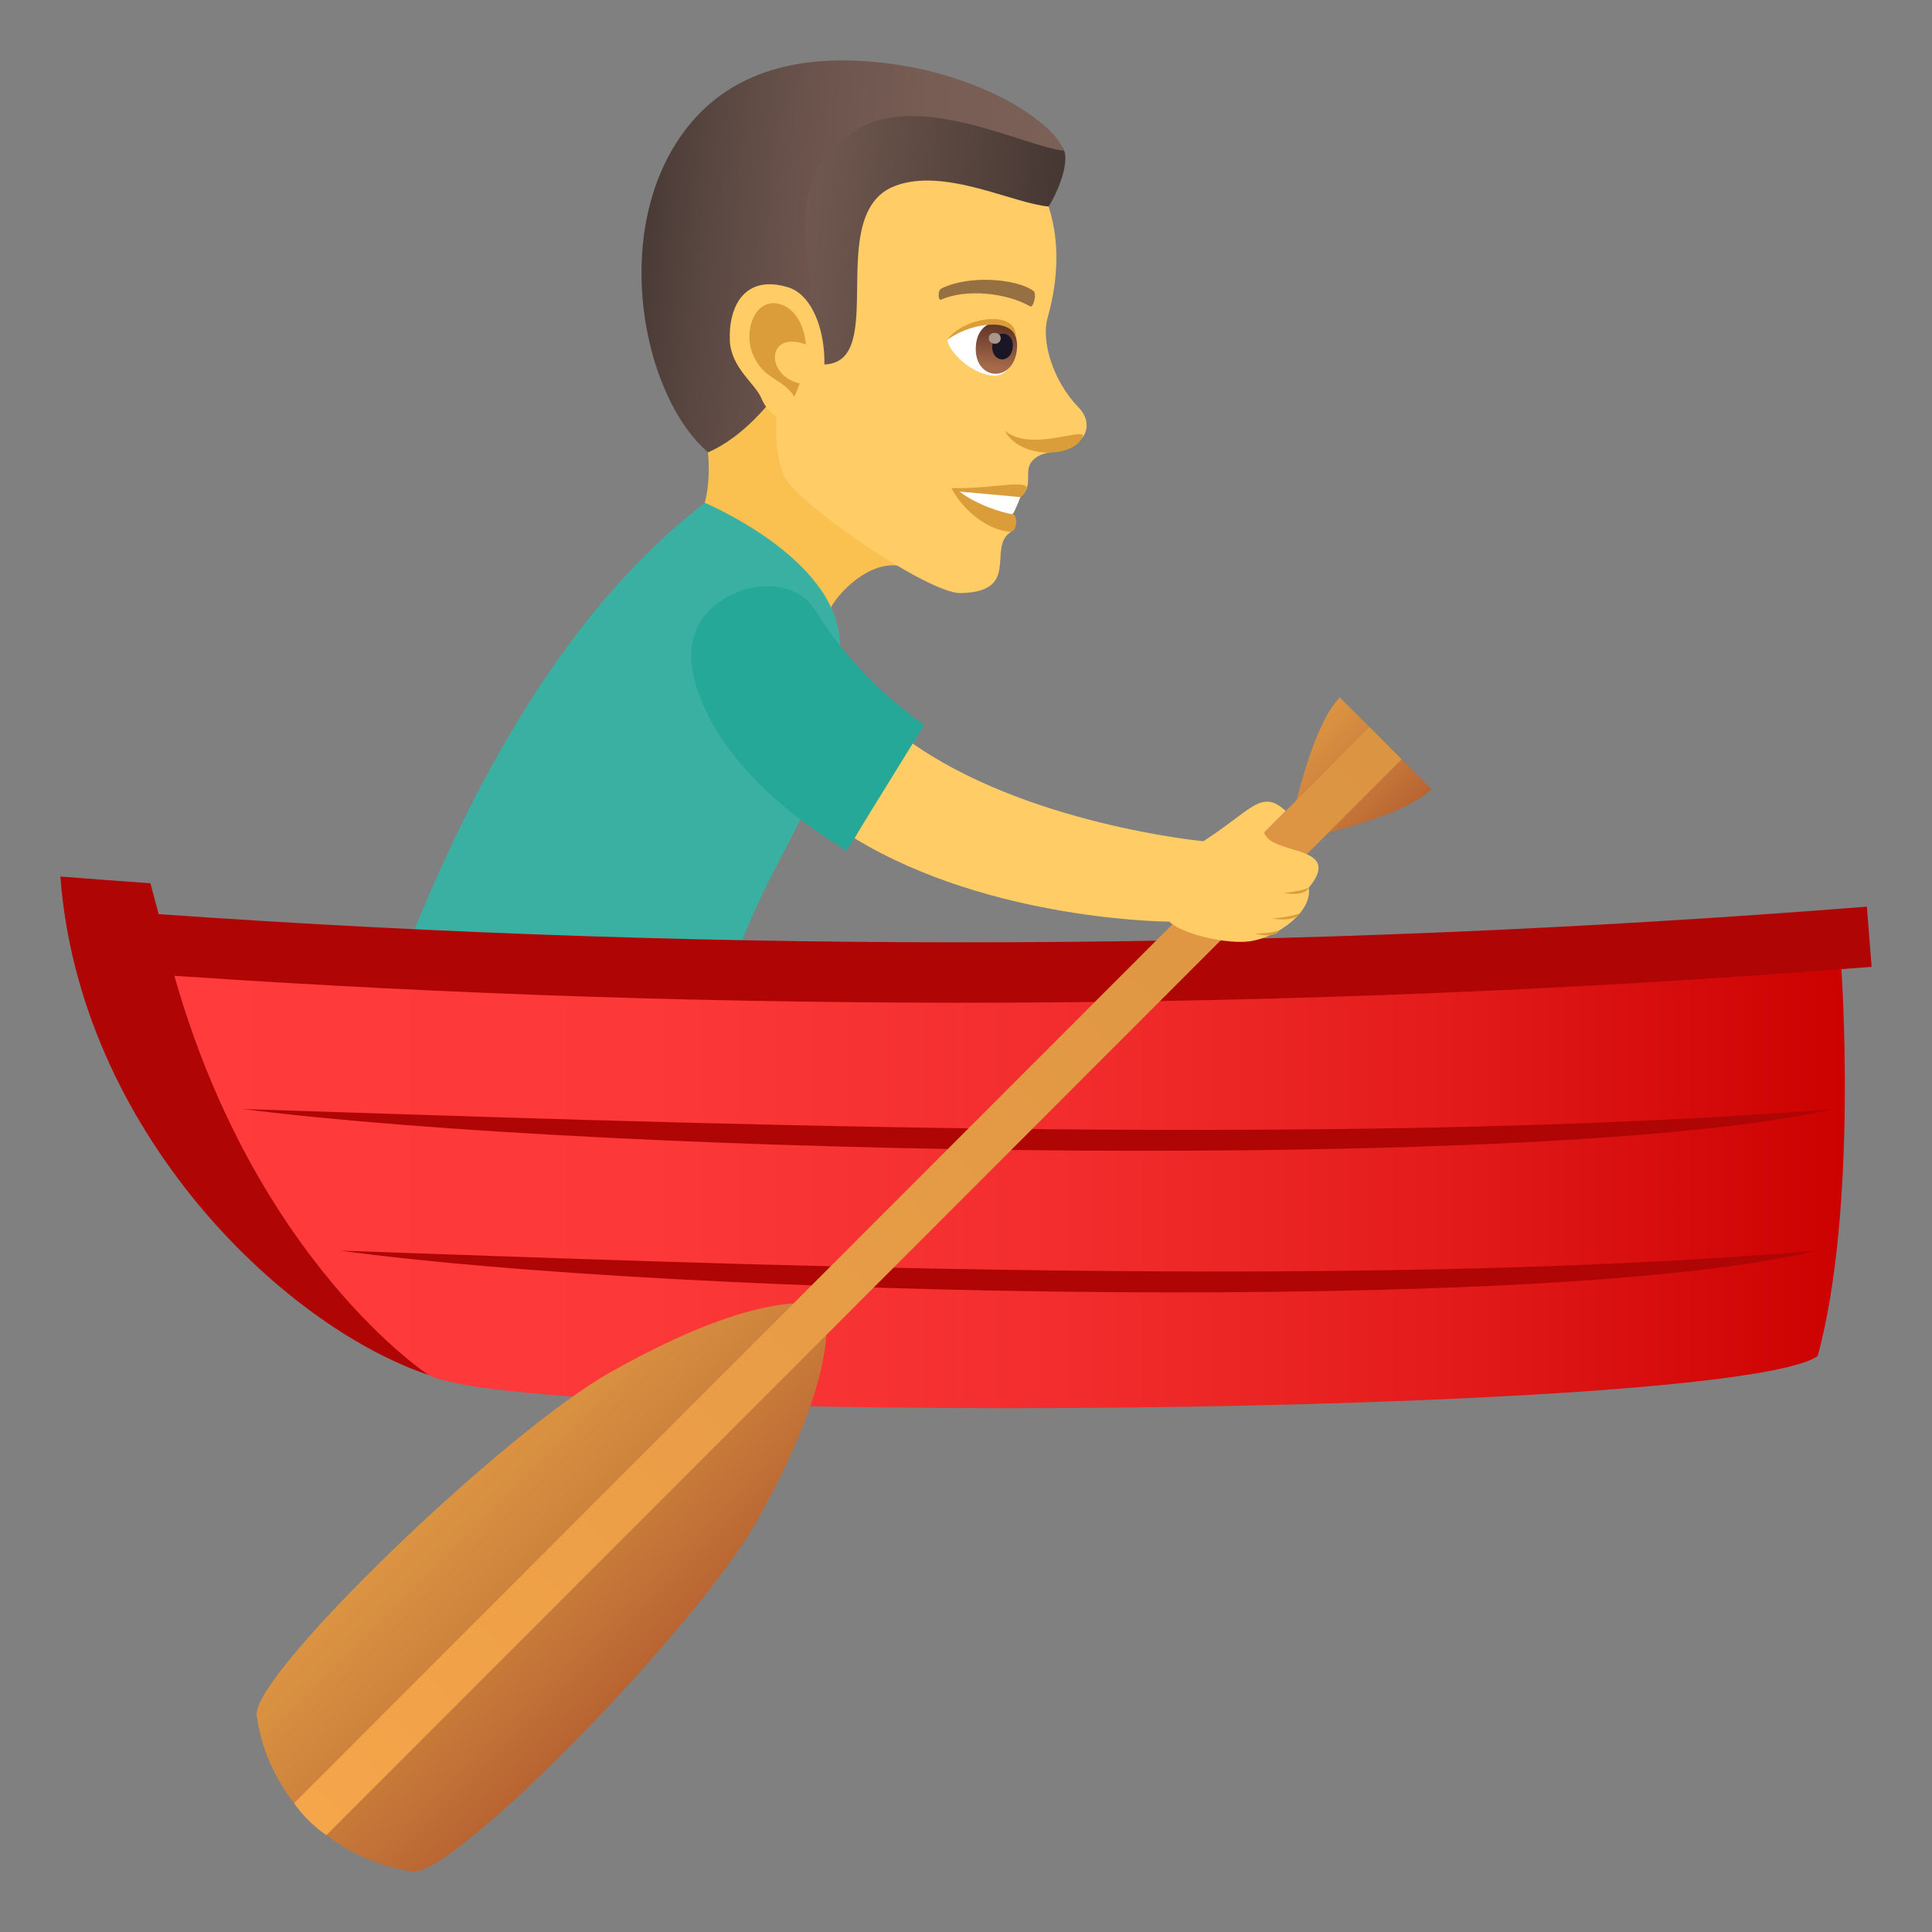 <?xml version="1.0" encoding="utf-8"?>
<!-- Generator: Adobe Illustrator 15.0.0, SVG Export Plug-In . SVG Version: 6.00 Build 0)  -->
<!DOCTYPE svg PUBLIC "-//W3C//DTD SVG 1.1//EN" "http://www.w3.org/Graphics/SVG/1.1/DTD/svg11.dtd">
<svg version="1.1" id="Layer_1" xmlns:x="http://ns.adobe.com/Extensibility/1.0/" xmlns:i="http://ns.adobe.com/AdobeIllustrator/10.0/" xmlns:graph="http://ns.adobe.com/Graphs/1.0/"
	 xmlns="http://www.w3.org/2000/svg" xmlns:xlink="http://www.w3.org/1999/xlink" xmlns:a="http://ns.adobe.com/AdobeSVGViewerExtensions/3.0/"
	 x="0px" y="0px" width="64px" height="64px" viewBox="0 0 64 64" enable-background="new 0 0 64 64" xml:space="preserve">
<rect x="0" y="0" width="64" height="64" fill="#808080" stroke="none"/>
<path fill="#FAC150" d="M30.256,18.914c-1.238-0.73-2.656,0.874-2.785,1.34c-0.421,1.534-5.149-1.262-4.337-2.994
	c0.707-1.506,0.107-3.434,0.107-3.434C24.146,13.409,27.789,8.114,30.256,18.914z"/>
<path fill="#FFCC66" d="M30.551,3.384c3.875,0.972,5.07,3.906,4.148,7.161c-0.207,0.736,0.16,2.058,1.039,2.963
	c0.32,0.329,0.318,0.729,0.125,0.979c-0.375,0.491-1.105,0.431-1.426,0.6c-0.719,0.375-0.08,0.913-0.637,1.38
	c-0.254,0.213-0.892-0.154-0.297,1.142c-0.834,0.504,0.354,2-1.682,2.037c-1.069,0.019-5.327-2.901-5.81-3.82
	c-0.507-0.967-0.221-2.646-0.221-2.646c-2.94-1.134-3.775-3.862-2.883-6.563C24.153,2.84,28.04,2.754,30.551,3.384z"/>
<path fill="#DB9D3A" d="M33.801,16.467c-0.389,0.194-0.258,0.564-0.258,0.564c0.176,0.015,0.17,0.606-0.094,0.583
	c-0.919-0.081-1.695-0.946-1.93-1.447C32.966,16.222,34.605,15.709,33.801,16.467z"/>
<path fill="#FFFFFF" d="M33.801,16.467c0,0-0.186,0.492-0.258,0.564c-0.289-0.025-1.21-0.315-1.755-0.747L33.801,16.467z"/>
<linearGradient id="SVGID_1_" gradientUnits="userSpaceOnUse" x1="-1695.812" y1="-56.129" x2="-1684.764" y2="-56.129" gradientTransform="matrix(-0.996 -0.087 -0.087 0.996 -1659.195 -83.882)">
	<stop  offset="0" style="stop-color:#473834"/>
	<stop  offset="0.056" style="stop-color:#4B3B36"/>
	<stop  offset="0.669" style="stop-color:#6D564D"/>
	<stop  offset="1" style="stop-color:#7A6056"/>
	<a:midPointStop  offset="0" style="stop-color:#473834"/>
	<a:midPointStop  offset="0.43" style="stop-color:#473834"/>
	<a:midPointStop  offset="1" style="stop-color:#7A6056"/>
</linearGradient>
<path fill="url(#SVGID_1_)" d="M24.465,4.685c3.162-3.961,10.354-0.766,10.787,0.309c0.154,0.388-0.158,1.284-0.516,1.847
	c-1.18-0.103-3.429-1.292-5.064-0.691c-2.422,0.891-0.195,5.854-2.364,5.923C26.967,12.082,23.089,6.674,24.465,4.685z"/>
<linearGradient id="SVGID_2_" gradientUnits="userSpaceOnUse" x1="-1695.745" y1="-54.846" x2="-1682.112" y2="-54.846" gradientTransform="matrix(-0.996 -0.087 -0.087 0.996 -1659.195 -83.882)">
	<stop  offset="0" style="stop-color:#7A6056"/>
	<stop  offset="0.312" style="stop-color:#775D54"/>
	<stop  offset="0.569" style="stop-color:#6D554D"/>
	<stop  offset="0.805" style="stop-color:#5B4842"/>
	<stop  offset="1" style="stop-color:#473834"/>
	<a:midPointStop  offset="0" style="stop-color:#7A6056"/>
	<a:midPointStop  offset="0.746" style="stop-color:#7A6056"/>
	<a:midPointStop  offset="1" style="stop-color:#473834"/>
</linearGradient>
<path fill="url(#SVGID_2_)" d="M22.597,4.446c0.918-1.281,2.673-2.728,6.343-2.398c3.313,0.296,5.878,1.871,6.312,2.945
	c-1.217-0.106-4.777-1.982-6.834-0.708c-3.202,1.984-0.849,5.267-1.726,7.123c-1.371,2.906-3.239,3.575-3.239,3.575
	C21.292,13.115,20.222,7.765,22.597,4.446z"/>
<path fill="#DB9D3A" d="M35.855,14.491c-0.336,0.7-2.09,0.705-2.57-0.225C34.145,15.01,36.051,14.083,35.855,14.491z"/>
<path fill="#FFCC66" d="M26.098,9.514c1.44,0.433,1.607,3.788,0.445,4.41c-0.162,0.088-0.972,0.107-1.327-0.742
	c-0.196-0.47-0.999-1.001-1.039-1.893C24.126,10.147,24.667,9.085,26.098,9.514z"/>
<path id="Path_291_" fill="#DB9D3A" d="M25.967,10.123c0.361,0.16,0.675,0.621,0.725,1.286c-1.29-0.474-1.36,1.017-0.201,1.296
	c-0.051,0.14-0.107,0.284-0.18,0.432c-0.415-0.639-1.045-0.555-1.39-1.447C24.61,10.884,25.071,9.727,25.967,10.123z"/>
<path fill="#FFFFFF" d="M31.391,11.255c-0.039,0.21,0.564,1.033,1.412,1.179c0.482,0.084,0.689-0.278,0.833-0.674
	C33.881,10.157,31.935,10.564,31.391,11.255z"/>
<linearGradient id="Path_1_" gradientUnits="userSpaceOnUse" x1="-1694.076" y1="-51.584" x2="-1694.076" y2="-53.289" gradientTransform="matrix(-0.996 -0.087 -0.087 0.996 -1659.195 -83.882)">
	<stop  offset="0" style="stop-color:#A6694A"/>
	<stop  offset="1" style="stop-color:#4F2A1E"/>
	<a:midPointStop  offset="0" style="stop-color:#A6694A"/>
	<a:midPointStop  offset="0.5" style="stop-color:#A6694A"/>
	<a:midPointStop  offset="1" style="stop-color:#4F2A1E"/>
</linearGradient>
<path id="Path_290_" fill="url(#Path_1_)" d="M33.688,11.559c-0.104,1.173-1.462,1.054-1.36-0.119
	C32.423,10.348,33.783,10.467,33.688,11.559z"/>
<path id="Path_289_" fill="#1A1626" d="M33.549,11.494c-0.051,0.587-0.728,0.527-0.677-0.06
	C32.918,10.888,33.598,10.948,33.549,11.494z"/>
<path id="Path_288_" fill="#AB968C" d="M33.15,11.219c-0.021,0.246-0.416,0.211-0.394-0.034
	C32.777,10.954,33.17,10.989,33.15,11.219z"/>
<path fill="#DB9D3A" d="M31.391,11.255c0.43-0.701,2.298-1.075,2.259-0.081C33.453,10.487,32.071,10.733,31.391,11.255z"/>
<path id="Path_287_" fill="#966F42" d="M31.188,9.556c0.882-0.448,2.484-0.334,3.046,0.082c0.123,0.082-0.004,0.568-0.107,0.512
	c-0.797-0.459-2.136-0.586-2.949-0.225C31.068,9.97,31.057,9.617,31.188,9.556z"/>
<path fill="#3AB0A2" d="M12.018,35.383c0,0,8.24,2.054,11.598,1.32c-0.03-7.667,4.616-9.248,4.2-15.505
	c-0.184-2.753-4.469-4.54-4.469-4.54C17.909,20.848,14.477,28.145,12.018,35.383z"/>
<path fill="#B00505" d="M14.194,45.546c16.107-3.523,31.735-8.035,46.804-13.441c0.332-0.025,0.666-0.051,1.002-0.078
	c-0.053-0.665-0.105-1.329-0.158-1.993c-18.832,1.489-37.745,1.571-56.587,0.248c-0.09-0.34-0.181-0.682-0.271-1.022
	C3.99,29.189,2.994,29.114,2,29.036C2.63,37.442,9.344,43.916,14.194,45.546z"/>
<linearGradient id="SVGID_3_" gradientUnits="userSpaceOnUse" x1="5.776" y1="39.377" x2="61.113" y2="39.377">
	<stop  offset="0" style="stop-color:#FF3B3B"/>
	<stop  offset="0.282" style="stop-color:#FC3838"/>
	<stop  offset="0.528" style="stop-color:#F32D2D"/>
	<stop  offset="0.762" style="stop-color:#E31B1B"/>
	<stop  offset="0.987" style="stop-color:#CD0302"/>
	<stop  offset="1" style="stop-color:#CC0100"/>
	<a:midPointStop  offset="0" style="stop-color:#FF3B3B"/>
	<a:midPointStop  offset="0.733" style="stop-color:#FF3B3B"/>
	<a:midPointStop  offset="1" style="stop-color:#CC0100"/>
</linearGradient>
<path fill="url(#SVGID_3_)" d="M14.194,45.546c3.267,1.701,43.046,1.389,46.019-0.622c1.344-4.949,0.785-12.819,0.785-12.819
	c-18.381,1.406-36.835,1.478-55.222,0.219C8.463,41.802,14.2,45.554,14.194,45.546z"/>
<path fill="#B00505" d="M60.746,36.738c-9.363,2.13-40.604,1.536-52.703,0C20.959,37.149,44.084,38.063,60.746,36.738z"/>
<path fill="#B00505" d="M60.176,41.429c-8.688,2.13-37.673,1.535-48.896,0C23.262,41.839,44.717,42.753,60.176,41.429z"/>
<linearGradient id="SVGID_4_" gradientUnits="userSpaceOnUse" x1="38.723" y1="290.638" x2="47.478" y2="290.638" gradientTransform="matrix(0.707 0.707 -0.707 0.707 193.792 -184.212)">
	<stop  offset="0" style="stop-color:#DB9442"/>
	<stop  offset="0.395" style="stop-color:#CF843D"/>
	<stop  offset="1" style="stop-color:#B86432"/>
	<a:midPointStop  offset="0" style="stop-color:#DB9442"/>
	<a:midPointStop  offset="0.558" style="stop-color:#DB9442"/>
	<a:midPointStop  offset="1" style="stop-color:#B86432"/>
</linearGradient>
<path fill="url(#SVGID_4_)" d="M20.201,45.468C16.65,47.473,8.316,55.507,8.503,56.832c0.379,2.69,2.504,4.775,5.163,5.165
	c1.34,0.195,9.422-8.064,11.423-11.641c2.996-5.362,2.193-7.089,2.193-7.089S25.515,42.464,20.201,45.468z"/>
<linearGradient id="SVGID_5_" gradientUnits="userSpaceOnUse" x1="40.945" y1="254.549" x2="45.238" y2="254.549" gradientTransform="matrix(0.707 0.707 -0.707 0.707 193.792 -184.212)">
	<stop  offset="0" style="stop-color:#DB9442"/>
	<stop  offset="0.395" style="stop-color:#CF843D"/>
	<stop  offset="1" style="stop-color:#B86432"/>
	<a:midPointStop  offset="0" style="stop-color:#DB9442"/>
	<a:midPointStop  offset="0.558" style="stop-color:#DB9442"/>
	<a:midPointStop  offset="1" style="stop-color:#B86432"/>
</linearGradient>
<path fill="url(#SVGID_5_)" d="M47.418,26.14l-3.035-3.037c-1.055,1.057-1.74,4.778-1.74,4.778S46.361,27.199,47.418,26.14z"/>
<linearGradient id="SVGID_6_" gradientUnits="userSpaceOnUse" x1="43.097" y1="302.706" x2="43.097" y2="252.245" gradientTransform="matrix(0.707 0.707 -0.707 0.707 193.792 -184.212)">
	<stop  offset="0" style="stop-color:#F5A54A"/>
	<stop  offset="0.34" style="stop-color:#EB9E47"/>
	<stop  offset="1" style="stop-color:#DB9442"/>
	<a:midPointStop  offset="0" style="stop-color:#F5A54A"/>
	<a:midPointStop  offset="0.442" style="stop-color:#F5A54A"/>
	<a:midPointStop  offset="1" style="stop-color:#DB9442"/>
</linearGradient>
<path fill="url(#SVGID_6_)" d="M10.813,60.791c0,0-0.595-0.369-1.072-1.059l35.626-35.645l1.064,1.067L10.813,60.791z"/>
<path fill="#FFCC66" d="M41.877,27.576l0.711-0.711c-0.805-0.756-1.139-0.012-2.725,1.002c0,0-5.906-0.559-9.75-3.322l-1.803,3.224
	c4.5,2.745,10.423,2.761,10.423,2.761c0.475,0.443,1.969,0.758,2.676,0.65c0.973-0.148,2.076-1.018,1.943-1.769
	C44.547,27.953,42.098,28.357,41.877,27.576z"/>
<path fill="#DB9D3A" d="M42.533,29.579c0,0,0.656,0.141,0.82-0.167C43.064,29.532,42.533,29.579,42.533,29.579z"/>
<path fill="#DB9D3A" d="M42.143,30.429c0,0,0.752,0.132,0.916-0.174C42.77,30.374,42.143,30.429,42.143,30.429z"/>
<path fill="#DB9D3A" d="M41.566,30.925c0,0,0.662,0.193,0.826-0.112C42.104,30.931,41.566,30.925,41.566,30.925z"/>
<path fill="#25A898" d="M27.024,20.239c-0.701-1.144-2.468-1.016-3.461-0.081c-0.995,0.934-0.733,2.259-0.14,3.467
	c0.902,1.829,2.615,3.335,4.619,4.555l2.57-4.162C29.245,23.033,27.981,21.798,27.024,20.239z"/>
</svg>
